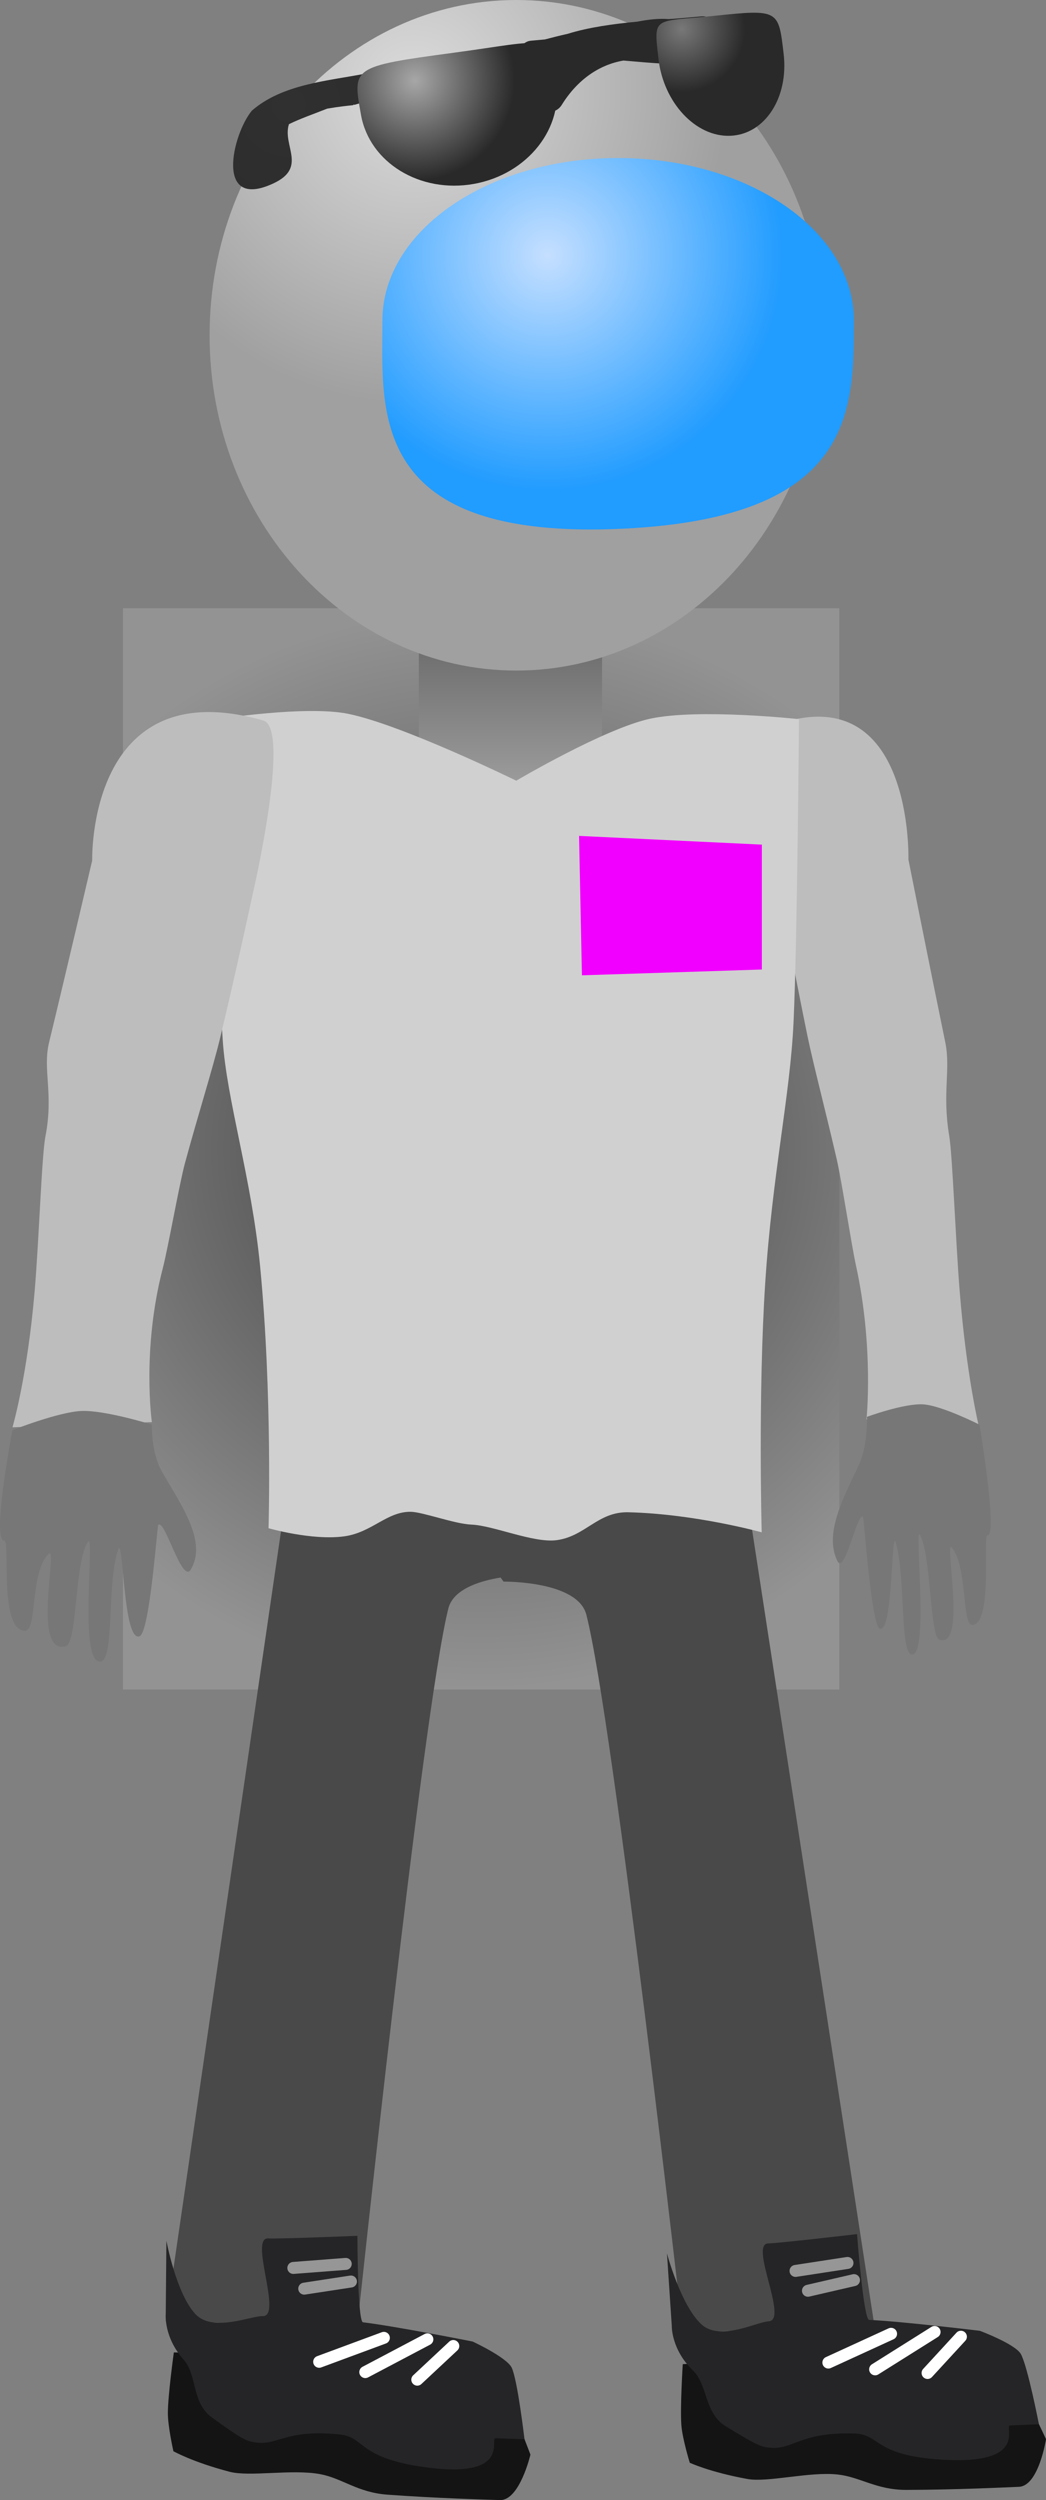 <svg version="1.1" xmlns="http://www.w3.org/2000/svg" xmlns:xlink="http://www.w3.org/1999/xlink" width="43.708" height="104.378" viewBox="0,0,43.708,104.378"><rect x="0" y="0" width="43.708" height="104.378" fill="#808080" stroke="none"/><defs><radialGradient cx="238.524" cy="178.036" r="22.572" gradientUnits="userSpaceOnUse" id="color-1"><stop offset="0" stop-color="#3c3c3c"/><stop offset="1" stop-color="#939393"/></radialGradient><linearGradient x1="239.748" y1="156.49" x2="239.748" y2="163.341" gradientUnits="userSpaceOnUse" id="color-2"><stop offset="0" stop-color="#696969"/><stop offset="1" stop-color="#a0a0a0"/></linearGradient><radialGradient cx="235.712" cy="133.837" r="13.118" gradientUnits="userSpaceOnUse" id="color-3"><stop offset="0" stop-color="#dcdcdc"/><stop offset="1" stop-color="#a0a0a0"/></radialGradient><radialGradient cx="241.3" cy="140.722" r="9.854" gradientUnits="userSpaceOnUse" id="color-4"><stop offset="0" stop-color="#c5dfff"/><stop offset="1" stop-color="#219cff"/></radialGradient><radialGradient cx="230.48" cy="134.452" r="10.071" gradientUnits="userSpaceOnUse" id="color-5"><stop offset="0" stop-color="#303030"/><stop offset="1" stop-color="#292929"/></radialGradient><radialGradient cx="246.908" cy="131.272" r="2.651" gradientUnits="userSpaceOnUse" id="color-6"><stop offset="0" stop-color="#787878"/><stop offset="1" stop-color="#292929"/></radialGradient><radialGradient cx="235.755" cy="133.437" r="4.173" gradientUnits="userSpaceOnUse" id="color-7"><stop offset="0" stop-color="#a7a7a7"/><stop offset="1" stop-color="#292929"/></radialGradient></defs><g transform="translate(-218.419,-130.069)"><g data-paper-data="{&quot;isPaintingLayer&quot;:true}" fill-rule="nonzero" stroke-linejoin="miter" stroke-miterlimit="10" stroke-dasharray="" stroke-dashoffset="0" style="mix-blend-mode: normal"><path d="M223.557,200.607v-45.143h29.935v45.143z" fill="url(#color-1)" stroke="#ed6b00" stroke-width="0" stroke-linecap="butt"/><g><path d="M246.956,227.466c0,0 -2.918,-25.634 -4.036,-29.983c-0.365,-1.422 -3.458,-1.382 -3.458,-1.382c0,0 -3.196,-4.115 0.429,-4.266c3.064,-0.127 9.904,1.773 9.904,1.773l5.157,33.525z" data-paper-data="{&quot;index&quot;:null}" fill="#494949" stroke="#000000" stroke-width="0" stroke-linecap="butt"/><path d="M260.997,233.893c-0.592,0.025 -2.641,0.124 -4.703,0.129c-1.254,0.003 -1.926,-0.538 -2.865,-0.642c-1.182,-0.131 -2.927,0.342 -3.783,0.186c-1.578,-0.288 -2.405,-0.678 -2.405,-0.678c0,0 -0.311,-1.013 -0.351,-1.573c-0.054,-0.753 0.059,-2.542 0.059,-2.542c0,0 5.924,-0.366 8.245,-0.262c1.374,0.061 4.264,0.47 4.264,0.47c0,0 1.484,0.554 1.715,0.972c0.283,0.512 0.955,1.951 0.955,1.951c0,0 -0.305,1.955 -1.131,1.989z" data-paper-data="{&quot;index&quot;:null}" fill="#141415" stroke="#000000" stroke-width="0" stroke-linecap="butt"/><path d="M260.619,231.332c-0.248,0.01 0.768,1.571 -2.56,1.441c-3.143,-0.123 -2.823,-1.072 -3.93,-1.106c-2.314,-0.072 -2.561,0.702 -3.566,0.591c-0.35,-0.039 -0.517,-0.093 -1.823,-0.895c-0.898,-0.552 -0.738,-1.722 -1.363,-2.325c-0.913,-0.88 -0.886,-1.851 -0.886,-1.851l-0.203,-3.042c0,0 0.578,2.185 1.45,2.974c0.781,0.706 2.314,-0.115 2.797,-0.135c0.846,-0.035 -0.824,-3.237 -0.014,-3.252c0.435,-0.008 3.71,-0.389 3.71,-0.389c0,0 0.272,3.572 0.505,3.582c1.374,0.061 4.627,0.455 4.627,0.455c0,0 1.484,0.554 1.715,0.972c0.283,0.512 0.753,2.93 0.753,2.93c0,0 -0.385,0.016 -1.212,0.05z" data-paper-data="{&quot;index&quot;:null}" fill="#252527" stroke="#000000" stroke-width="0" stroke-linecap="butt"/><path d="M253.033,228.706l2.62,-1.201" fill="none" stroke="#ffffff" stroke-width="0.5" stroke-linecap="round"/><path d="M257.471,227.429l-2.484,1.56" fill="none" stroke="#ffffff" stroke-width="0.5" stroke-linecap="round"/><path d="M257.178,229.141l1.393,-1.514" fill="none" stroke="#ffffff" stroke-width="0.5" stroke-linecap="round"/><path d="M251.661,224.88l2.171,-0.333" fill="none" stroke="#969696" stroke-width="0.5" stroke-linecap="round"/><path d="M252.18,225.708l1.923,-0.444" fill="none" stroke="#969696" stroke-width="0.5" stroke-linecap="round"/></g><g><path d="M225.347,226.972l4.9,-33.563c0,0 6.825,-1.952 9.89,-1.848c3.627,0.123 0.462,4.262 0.462,4.262c0,0 -3.093,-0.017 -3.448,1.408c-1.084,4.357 -3.806,30.013 -3.806,30.013z" fill="#494949" stroke="#000000" stroke-width="0" stroke-linecap="butt"/><path d="M240.584,232.549c0,0 -0.451,1.926 -1.278,1.898c-0.592,-0.02 -2.643,-0.076 -4.699,-0.226c-1.25,-0.091 -1.88,-0.682 -2.808,-0.856c-1.168,-0.22 -2.944,0.121 -3.787,-0.1c-1.552,-0.406 -2.347,-0.858 -2.347,-0.858c0,0 -0.234,-1.034 -0.232,-1.595c0.003,-0.755 0.25,-2.53 0.25,-2.53c0,0 5.935,0.082 8.242,0.36c1.365,0.165 4.216,0.79 4.216,0.79c0,0 1.438,0.665 1.637,1.099c0.244,0.532 0.805,2.017 0.805,2.017z" data-paper-data="{&quot;index&quot;:null}" fill="#141415" stroke="#000000" stroke-width="0" stroke-linecap="butt"/><path d="M240.334,231.906c0,0 -0.385,-0.013 -1.212,-0.041c-0.248,-0.008 0.648,1.625 -2.662,1.244c-3.125,-0.36 -2.735,-1.282 -3.836,-1.4c-2.302,-0.247 -2.606,0.507 -3.6,0.32c-0.346,-0.065 -0.509,-0.132 -1.751,-1.03c-0.854,-0.618 -0.606,-1.773 -1.184,-2.421c-0.844,-0.947 -0.744,-1.912 -0.744,-1.912l0.027,-3.049c0,0 0.411,2.222 1.222,3.074c0.725,0.763 2.316,0.06 2.8,0.076c0.846,0.028 -0.578,-3.29 0.231,-3.244c0.435,0.025 3.729,-0.108 3.729,-0.108c0,0 0.002,3.582 0.234,3.61c1.365,0.165 4.58,0.803 4.58,0.803c0,0 1.438,0.665 1.637,1.099c0.244,0.532 0.53,2.978 0.53,2.978z" data-paper-data="{&quot;index&quot;:null}" fill="#252527" stroke="#000000" stroke-width="0" stroke-linecap="butt"/><path d="M231.756,228.674l2.703,-1" fill="none" stroke="#ffffff" stroke-width="0.5" stroke-linecap="round"/><path d="M233.683,229.104l2.594,-1.368" fill="none" stroke="#ffffff" stroke-width="0.5" stroke-linecap="round"/><path d="M235.856,229.42l1.504,-1.405" fill="none" stroke="#ffffff" stroke-width="0.5" stroke-linecap="round"/><path d="M230.676,224.755l2.19,-0.168" fill="none" stroke="#969696" stroke-width="0.5" stroke-linecap="round"/><path d="M231.132,225.62l1.951,-0.298" fill="none" stroke="#969696" stroke-width="0.5" stroke-linecap="round"/></g><g stroke="#000000" stroke-width="0" stroke-linecap="butt"><path d="M254.626,189.331c0,0 0.313,-3.005 -0.441,-6.433c-0.181,-0.824 -0.601,-3.551 -0.795,-4.396c-0.459,-2 -0.98,-3.966 -1.234,-5.199c-0.546,-2.652 -1.166,-6.026 -1.166,-6.026c0,0 -1.062,-6.641 -0.088,-6.971c5.695,-1.933 5.476,5.649 5.476,5.649c0,0 0.958,4.805 1.539,7.624c0.236,1.147 -0.135,2.127 0.167,3.918c0.135,0.803 0.264,4.321 0.435,6.465c0.286,3.569 0.811,5.696 0.811,5.696z" data-paper-data="{&quot;index&quot;:null}" fill="#bdbdbd"/><path d="M259.683,194.169c-0.208,-0.01 0.239,3.716 -0.64,3.739c-0.433,0.012 -0.196,-2.431 -0.846,-3.223c-0.344,-0.419 0.639,4.246 -0.527,3.841c-0.4,-0.139 -0.344,-3.581 -0.81,-4.373c-0.25,-0.424 0.408,5.207 -0.37,4.982c-0.462,-0.133 -0.237,-3.281 -0.639,-4.663c-0.196,-0.674 -0.109,3.873 -0.678,3.586c-0.348,-0.176 -0.651,-4.608 -0.691,-4.656c-0.227,-0.268 -0.767,2.465 -1.074,1.835c-0.565,-1.161 0.267,-2.644 0.907,-4.027c0.374,-0.808 0.33,-1.988 0.33,-1.988c0,0 1.568,-0.576 2.362,-0.52c0.773,0.054 2.341,0.847 2.341,0.847c0,0 0.776,4.641 0.335,4.62z" data-paper-data="{&quot;index&quot;:null}" fill="#777777"/></g><g stroke-linecap="butt"><path d="M235.92,163.341v-6.851h7.656v6.851z" fill="url(#color-2)" stroke="#000000" stroke-width="0"/><path d="M252.809,144.067c0,7.731 -5.738,13.998 -12.816,13.998c-7.078,0 -12.816,-6.267 -12.816,-13.998c0,-7.731 5.738,-13.998 12.816,-13.998c7.078,0 12.816,6.267 12.816,13.998z" fill="url(#color-3)" stroke="none" stroke-width="0"/><path d="M254.098,143.448c0,3.745 0.038,8.214 -9.595,8.691c-10.763,0.534 -10.104,-4.947 -10.104,-8.691c0,-3.745 4.41,-6.781 9.85,-6.781c5.44,0 9.85,3.036 9.85,6.781z" data-paper-data="{&quot;index&quot;:null}" fill="url(#color-4)" stroke="#ed6b00" stroke-width="0"/><path d="M233.17,134.461c-0.17,0.016 -0.607,0.062 -1.079,0.144c-0.522,0.207 -1.131,0.418 -1.598,0.648c-0.289,0.893 0.787,1.807 -0.654,2.475c-2.458,1.14 -1.717,-2.039 -0.898,-3.037c1.271,-1.107 3.144,-1.239 4.756,-1.549c2.22,-0.426 4.384,-1.083 6.58,-1.217c0.082,-0.086 0.195,-0.144 0.324,-0.156l0.586,-0.053c0.295,-0.078 0.616,-0.159 0.954,-0.235c0.876,-0.274 1.931,-0.416 2.914,-0.509c0.482,-0.095 0.933,-0.139 1.307,-0.105c0.274,-0.02 0.529,-0.039 0.756,-0.06l0.618,-0.056c0.281,-0.025 0.53,0.182 0.556,0.464c0.023,0.25 -0.139,0.475 -0.374,0.539l-0.33,0.097c0.145,0.122 0.277,0.261 0.392,0.42l0.234,-0.119l0.298,0.585c0.032,0.059 0.052,0.125 0.059,0.196c0.025,0.281 -0.182,0.53 -0.464,0.556c-0.086,0.008 -0.168,-0.006 -0.242,-0.037l-0.507,-0.199l0.006,-0.015l-0.048,-0.004c-0.362,-0.224 -0.73,-0.392 -1.098,-0.507c-0.559,-0.02 -1.148,-0.081 -1.748,-0.13c-1.015,0.174 -1.933,0.802 -2.59,1.871c0,0 -0.269,0.435 -0.704,0.166c-0.435,-0.269 -0.166,-0.704 -0.166,-0.704c0.058,-0.093 0.117,-0.183 0.178,-0.27l-0.284,0.091c-0.038,0.013 -0.078,0.022 -0.12,0.025c-0.281,0.025 -0.53,-0.182 -0.556,-0.464c-0.013,-0.142 0.034,-0.276 0.12,-0.377c-0.245,0 -0.477,0.014 -0.673,0.062c-1.375,0.339 -3.488,0.452 -5.481,0.758c0.011,0.241 -0.148,0.454 -0.375,0.517l-0.598,0.177l-0.006,-0.019l-0.007,0.002z" fill="url(#color-5)" stroke="none" stroke-width="0.5"/><path d="M248.264,130.73c2.709,-0.284 2.686,-0.243 2.9,1.587c0.215,1.83 -0.782,3.362 -2.226,3.421c-1.444,0.059 -2.79,-1.377 -3.004,-3.207c-0.215,-1.83 -0.21,-1.534 2.33,-1.801z" data-paper-data="{&quot;index&quot;:null}" fill="url(#color-6)" stroke="#000000" stroke-width="0"/><path d="M241.644,133.411c0.358,1.991 -1.174,3.933 -3.422,4.336c-2.247,0.403 -4.359,-0.884 -4.717,-2.875c-0.358,-1.991 -0.409,-2.027 3.871,-2.601c4.013,-0.539 3.91,-0.851 4.267,1.14z" fill="url(#color-7)" stroke="#000000" stroke-width="0"/></g><path d="M229.64,193.872c0,0 0.167,-5.56 -0.353,-10.944c-0.353,-3.658 -1.405,-6.959 -1.562,-9.453c-0.294,-4.681 -0.21,-13.382 -0.21,-13.382c0,0 3.692,-0.585 5.469,-0.219c2.263,0.466 7.007,2.789 7.007,2.789c0,0 3.677,-2.171 5.59,-2.587c2.019,-0.439 6.224,0.017 6.224,0.017c0,0 -0.069,9.217 -0.227,12.656c-0.14,3.043 -0.89,6.368 -1.183,10.873c-0.303,4.643 -0.148,10.422 -0.148,10.422c0,0 -2.757,-0.769 -5.572,-0.838c-1.278,-0.031 -1.791,1.006 -2.999,1.165c-0.965,0.127 -2.636,-0.613 -3.561,-0.65c-0.699,-0.028 -2.044,-0.531 -2.538,-0.535c-0.998,-0.008 -1.616,0.865 -2.773,1.025c-1.345,0.185 -3.164,-0.339 -3.164,-0.339z" fill="#d0d0d0" stroke="#292e32" stroke-width="0" stroke-linecap="butt"/><path d="M242.736,170.788l-0.121,-5.82l7.639,0.364v5.214z" fill="#f200ff" stroke="none" stroke-width="0" stroke-linecap="butt"/><g stroke="#000000" stroke-width="0" stroke-linecap="butt"><path d="M218.941,189.659c0,0 0.622,-2.117 0.926,-5.685c0.183,-2.143 0.294,-5.663 0.451,-6.464c0.349,-1.787 -0.125,-2.776 0.152,-3.92c0.681,-2.81 1.802,-7.599 1.802,-7.599c0,0 -0.216,-7.936 7.148,-5.842c1.176,0.334 -0.452,7.293 -0.452,7.293c0,0 -0.722,3.365 -1.362,6.008c-0.298,1.229 -0.917,3.186 -1.458,5.177c-0.229,0.842 -0.711,3.563 -0.925,4.384c-0.888,3.415 -0.458,6.432 -0.458,6.432z" fill="#bdbdbd"/><path d="M218.597,194.396c-0.546,0.013 0.341,-4.619 0.341,-4.619c0,0 1.93,-0.762 2.888,-0.8c0.983,-0.039 2.937,0.569 2.937,0.569c0,0 -0.036,1.181 0.441,1.997c0.816,1.398 1.871,2.9 1.19,4.051c-0.37,0.625 -1.084,-2.123 -1.361,-1.86c-0.049,0.047 -0.353,4.48 -0.781,4.648c-0.701,0.276 -0.667,-4.275 -0.898,-3.605c-0.475,1.376 -0.145,4.532 -0.716,4.657c-0.962,0.209 -0.237,-5.415 -0.54,-4.996c-0.565,0.783 -0.439,4.231 -0.933,4.362c-1.439,0.382 -0.296,-4.27 -0.715,-3.857c-0.792,0.779 -0.459,3.23 -0.996,3.21c-1.091,-0.041 -0.597,-3.763 -0.855,-3.757z" data-paper-data="{&quot;index&quot;:null}" fill="#777777"/></g></g></g></svg>